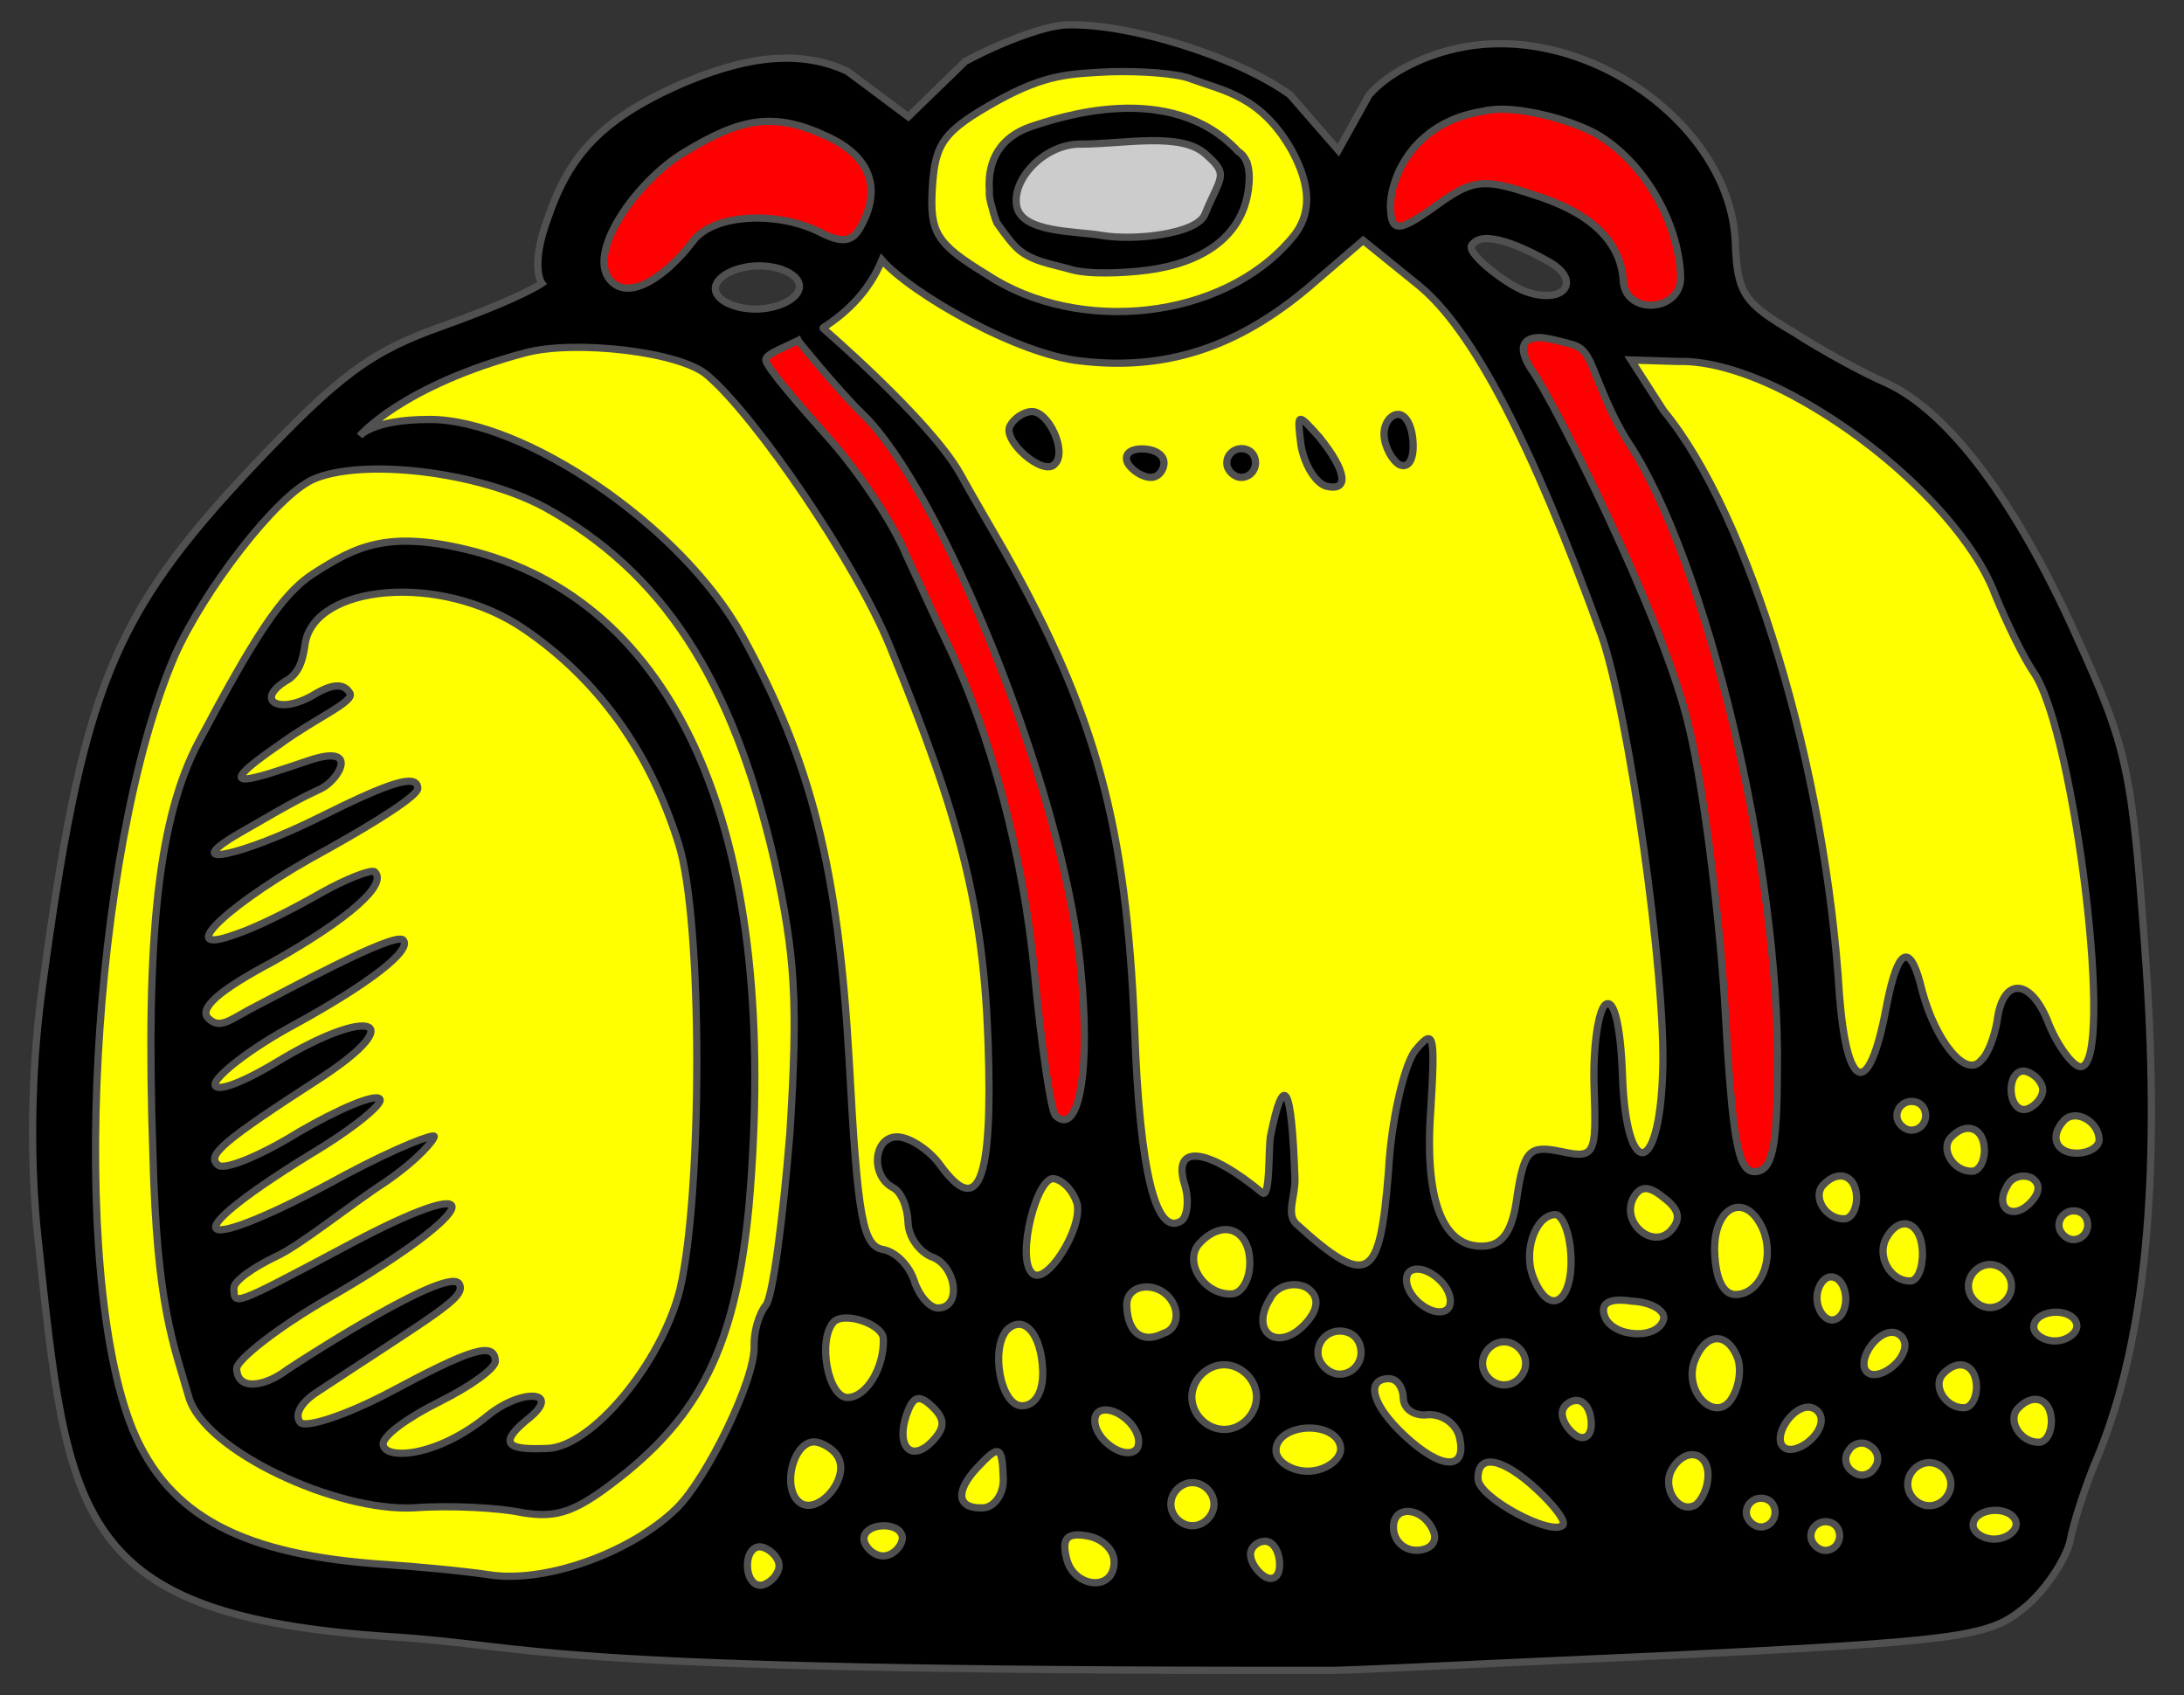<?xml version="1.0" encoding="utf-8"?>
<svg xmlns:dc="http://purl.org/dc/elements/1.1/" xmlns:xl="http://www.w3.org/1999/xlink"
     xmlns="http://www.w3.org/2000/svg"
     xmlns:xlink="http://www.w3.org/1999/xlink"
     version="1.1"
     viewBox="58.5 63 301.5 234"
     width="301.5"
     height="234"
     preserveAspectRatio="xMidYMid meet"
     zoomAndPan="magnify"
     contentScriptType="application/ecmascript"
     contentStyleType="text/css">
   <rect x="58.5" y="63" width="301.5" height="234" fill="#333333" stroke="none"/>
   <defs/>
   <g stroke="#505050" fill="#ffff00" stroke-opacity="1" stroke-dasharray="none"
      fill-opacity="1">
      <title>Costrel, Leather</title>
      <g>
         <title>Art</title>
         <g>
            <g>
               <g  id="outline-0">
                  <path 
                        d="M 191.74 71.492 L 183.889 79.114 L 175.503 72.853 C 168.033 69.341 159.875 71.439 152.455 74.626 C 141.493 79.481 137.095 84.412 134.112 93.139 C 131.616 99.919 133.308 102.104 133.308 102.104 C 133.308 102.104 130.718 104.006 119.735 107.964 C 109.731 111.491 105.471 114.619 93.405 127.352 C 73.873 148.091 69.856 158.161 64.184 200.459 C 62.78 211.43 62.601 223.352 63.775 234.233 C 67.888 272.416 68.61 286.037 112.551 288.928 C 133.6 290.245 129.597 293.694 241.396 293.563 C 242.99 293.706 264.199 292.568 288.39 291.525 C 329.029 289.51 332.982 288.975 337.809 285.033 C 340.708 282.748 343.538 278.478 344.241 275.872 C 344.739 273.075 346.536 267.65 348.189 263.819 C 354.591 248.106 356.804 226.184 354.767 196.269 C 352.826 169.131 352.339 166.566 345.028 150.538 C 336.846 132.355 327.676 119.966 318.995 115.9 C 315.971 114.615 310.102 111.444 306.038 108.806 C 299.347 104.869 298.307 103.516 298.064 96.574 C 297.503 80.508 277.943 66.297 260.579 69.485 C 255.251 70.466 250.177 73.026 247.504 76.098 L 243.254 83.743 L 236.582 76.082 C 229.247 70.778 214.192 66.14 205.663 66.438 C 202.688 66.542 196.417 68.945 191.74 71.492 Z M 168.866 102.475 C 168.921 104.062 166.259 105.545 163.161 105.653 C 160.064 105.762 157.305 104.468 157.249 102.881 C 157.194 101.294 159.856 99.811 162.954 99.703 C 166.052 99.595 168.811 100.889 168.866 102.475 Z M 272.435 99.187 C 276.896 101.811 274.428 105.075 269.202 103.272 C 266.589 102.37 261.078 98.119 261.632 96.908 C 263.135 94.473 268.789 97.13 272.435 99.187 Z"
                        fill="black"/>
               </g>
            </g>
            <g>
               <path d="M 233.884 219.847 C 235.747 210.656 236.814 212.766 237.263 225.635 C 237.348 228.065 236.03 230.552 237.432 231.917 C 247.624 241.188 248.982 239.395 250.178 224.742 C 250.531 217.779 252.258 210.371 253.769 208.134 C 256.435 204.863 256.654 205.451 256.029 215.998 C 255.084 228.741 257.693 235.203 263.246 235.009 C 266.023 234.912 267.342 232.88 267.962 227.894 C 268.938 221.704 269.71 221.081 273.91 221.927 C 278.712 222.951 278.897 222.547 278.564 213.027 C 278.37 207.473 279.182 202.282 280.153 201.652 C 281.315 200.817 282.24 204.558 282.482 211.5 C 282.981 225.781 287.543 225.621 288.029 211.108 C 288.564 197.982 283.309 161.229 279.563 150.636 C 269.894 123.966 261.809 108.56 254.447 102.463 L 246.682 96.181 L 238.97 102.805 C 229.323 110.886 219.509 114.208 207.745 112.831 C 198.976 111.946 184.349 103.54 180.251 98.898 C 178.518 103.121 175.452 106.121 172.149 108.223 C 172.095 108.256 172.131 108.326 172.131 108.326 C 172.131 108.326 186.778 120.911 191.008 128.31 C 192.494 131.038 195.238 135.708 197.141 139.018 C 209.845 161.61 213.956 176.956 215.131 204.916 C 215.83 224.948 218.125 233.804 221.619 231.498 C 222.392 230.875 222.712 228.68 222.041 226.519 C 220.227 220.676 225.437 221.574 232.732 227.632 C 233.869 228.581 233.581 221.875 233.884 219.847 Z"/>
            </g>
            <g>
               <path d="M 223.029 73.929 C 227.417 75.545 232.55 76.268 236.78 83.666 C 239.539 88.733 239.645 92.669 236.78 95.946 C 227.244 107.201 207.382 109.228 194.78 100.931 C 187.679 96.611 186.83 95.052 187.21 88.883 C 187.59 82.713 188.725 81.085 196.322 76.848 C 202.948 73.241 206.041 73.191 211.859 72.9 C 215.976 72.795 221.052 73.107 223.029 73.929 Z"/>
            </g>
            <g>
               <g  id="feature-0">
                  <path 
                        d="M 172.666 81.826 C 178.72 84.593 180.268 89.107 177.274 94.375 C 176.153 96.4 174.772 96.646 171.536 94.972 C 165.475 92.006 156.718 92.624 154.109 96.375 C 150.469 101.078 145.652 104.415 142.984 101.927 C 139.084 98.29 146.311 87.996 153.007 84.002 C 160.618 79.401 165.195 78.314 172.666 81.826 Z"
                        fill="#ff0000"/>
               </g>
            </g>
            <g>
               <g  id="feature-1">
                  <path 
                        d="M 278.898 81.511 C 285.383 85.256 290.243 93.625 290.506 101.162 C 290.679 106.121 282.753 106.596 282.579 101.638 C 282.194 96.289 278.082 92.263 269.853 89.77 C 263.423 87.611 261.843 87.865 257.576 90.794 C 251.573 95.174 250.581 95.209 250.457 91.639 C 250.339 88.267 253.048 79.872 263.396 78.328 C 267.317 77.337 275.251 79.453 278.898 81.511 Z"
                        fill="#ff0000"/>
               </g>
            </g>
            <g>
               <g  id="feature-2">
                  <path 
                        d="M 168.676 110.01 C 166.116 111.248 164.19 111.938 164.217 112.691 C 164.251 113.683 169.208 119.299 173.136 123.729 C 177.064 128.16 181.882 135.339 183.621 139.647 C 185.552 143.75 187.92 149.029 188.988 151.176 C 195.41 164.456 199.767 181.183 201.327 197.413 C 202.275 207.508 203.571 216.2 204.194 216.973 C 207.478 220.035 209.136 210.644 207.639 196.2 C 205.2 171.859 188.351 130.41 177.522 120.099 C 173.851 116.464 168.689 110.044 168.689 110.044 Z"
                        fill="#ff0000"/>
               </g>
            </g>
            <g>
               <path d="M 156.143 114.791 C 162.896 120.512 176.714 140.881 181.274 152.041 C 191.256 176.317 194.264 188.525 194.908 206.971 C 195.58 226.21 193.565 231.046 188.35 223.881 C 186.68 221.556 183.841 219.868 182.254 219.923 C 179.081 220.034 178.666 225.212 181.703 226.893 C 182.914 227.447 183.784 229.601 183.86 231.782 C 183.929 233.766 185.387 235.701 187.001 236.439 C 190.415 237.511 191.416 243.434 188.044 243.551 C 186.854 243.593 185.403 241.856 184.739 239.894 C 184.068 237.733 182.213 235.812 180.414 235.477 C 177.617 234.979 176.89 231.231 175.731 209.428 C 174.208 182.87 170.515 168.105 160.973 150.765 C 152.493 135.372 130.635 120.895 117.83 120.895 C 109.863 120.895 108.158 123.179 108.158 123.179 C 108.158 123.179 113.895 116.266 131.013 111.697 C 137.899 109.867 152.455 111.544 156.143 114.791 Z"/>
            </g>
            <g>
               <g  id="feature-3">
                  <path 
                        d="M 275.744 110.614 C 277.55 111.147 278.154 113.232 278.849 114.882 C 279.631 116.738 281.055 120.556 283.157 123.859 C 294.052 140.16 304.289 183.094 303.864 210.712 C 303.841 221.436 303.159 224.638 300.778 224.721 C 298.398 224.804 297.651 220.461 296.575 201.037 C 295.722 187.96 293.525 170.562 291.456 162.492 C 287.756 147.529 272.766 117.927 270.03 114.169 C 268.508 111.923 267.967 109.694 270.942 109.59 C 271.735 109.563 273.938 110.081 275.744 110.614 Z"
                        fill="#ff0000"/>
               </g>
            </g>
            <g>
               <path d="M 307.188 118.254 C 319.544 125.17 330.656 136.3 333.943 145.121 C 335.463 148.842 337.818 153.724 339.282 155.857 C 344.935 164.199 350.509 210.076 345.749 210.242 C 344.757 210.277 342.677 207.569 341.376 204.437 C 338.966 197.968 334.985 197.71 334.208 203.893 C 333.88 205.891 332.979 208.504 332.015 209.332 C 329.923 211.987 325.686 206.654 323.856 199.768 C 322.459 193.859 320.702 192.45 318.859 202.245 C 316.512 214.639 313.502 213.751 312.443 200.483 C 310.555 169.173 299.993 133.995 288.175 119.712 L 283.667 112.691 L 290.121 112.892 C 294.683 112.733 300.908 114.7 307.188 118.254 Z"/>
            </g>
            <g>
               <path d="M 133.744 133.048 C 149.944 142.015 159.588 156.572 165.44 181.985 C 168.277 194.993 168.69 201.134 167.542 219.444 C 166.569 231.393 165.158 242.166 164.201 243.193 C 163.251 244.417 162.541 246.825 162.61 248.808 C 162.769 253.37 156.1 267.107 151.875 271.226 C 145.729 277.2 134.356 281.37 126.579 280.45 C 122.387 279.802 115.813 279.238 112.031 278.972 C 91.929 277.689 81.811 272.283 76.827 260.343 C 67.919 238.413 71.06 180.515 82.628 153.5 C 86.68 144.423 96.557 131.567 101.638 129.205 C 108.285 126.193 124.434 128.012 133.744 133.048 Z"/>
            </g>
            <g>
               <path d="M 340.498 213.404 C 340.532 214.396 339.582 215.621 338.406 216.059 C 337.23 216.497 336.196 215.342 336.134 213.557 C 336.072 211.772 337.022 210.547 338.226 210.902 C 339.43 211.257 340.463 212.413 340.498 213.404 Z"/>
            </g>
            <g>
               <path d="M 324.337 216.948 C 324.372 217.939 323.613 218.959 322.423 219 C 321.431 219.035 320.405 218.078 320.37 217.086 C 320.329 215.896 321.293 215.068 322.284 215.033 C 323.475 214.992 324.296 215.758 324.337 216.948 Z"/>
            </g>
            <g>
               <path d="M 348.284 220.282 C 348.319 221.273 346.958 222.115 345.371 222.171 C 342.396 222.275 341.321 219.929 343.427 217.671 C 344.958 216.029 348.194 217.703 348.284 220.282 Z"/>
            </g>
            <g>
               <path d="M 332.444 221.629 C 332.5 223.216 331.755 224.632 330.763 224.667 C 328.184 224.757 326.288 221.645 327.82 220.003 C 329.925 217.745 332.34 218.654 332.444 221.629 Z"/>
            </g>
            <g>
               <path d="M 207.202 229.18 C 207.922 232.729 202.836 240.652 200.982 238.731 C 198.724 236.625 201.694 225.004 204.102 225.714 C 205.504 226.062 206.75 227.607 207.202 229.18 Z"/>
            </g>
            <g>
               <path d="M 289.148 232.872 C 286.659 235.54 282.158 231.726 284.023 228.285 C 284.959 226.663 286.149 226.622 288.195 228.338 C 290.234 229.855 290.679 231.23 289.148 232.872 Z"/>
            </g>
            <g>
               <path d="M 314.801 228.203 C 314.856 229.79 314.111 231.206 313.12 231.24 C 310.541 231.33 308.645 228.219 310.177 226.577 C 312.282 224.319 314.697 225.228 314.801 228.203 Z"/>
            </g>
            <g>
               <path d="M 338.856 228.951 C 336.367 231.62 333.72 229.727 335.599 226.682 C 336.153 225.471 337.726 225.019 338.937 225.573 C 340.154 226.325 340.196 227.515 338.856 228.951 Z"/>
            </g>
            <g>
               <path d="M 275.375 236.53 C 275.589 242.679 272.485 244.773 270.322 239.685 C 268.603 235.972 270.407 230.746 273.184 230.649 C 274.175 230.614 275.257 233.158 275.375 236.53 Z"/>
            </g>
            <g>
               <path d="M 301.849 232.627 C 303.581 236.737 301.566 241.573 298.194 241.691 C 296.409 241.753 295.341 239.606 295.209 235.837 C 294.987 229.49 299.48 227.348 301.849 232.627 Z"/>
            </g>
            <g>
               <path d="M 323.892 235.782 C 323.968 237.964 323.237 239.777 322.245 239.812 C 319.468 239.909 317.559 236.401 318.864 233.972 C 320.729 230.531 323.746 231.617 323.892 235.782 Z"/>
            </g>
            <g>
               <path d="M 346.709 232.053 C 346.744 233.045 345.985 234.064 344.795 234.106 C 343.803 234.14 342.777 233.183 342.742 232.192 C 342.701 231.002 343.665 230.174 344.656 230.139 C 345.846 230.097 346.668 230.863 346.709 232.053 Z"/>
            </g>
            <g>
               <path d="M 220.6 243.209 C 221.25 244.775 220.718 246.581 219.145 247.033 C 216.218 248.525 214.179 247.008 214.048 243.239 C 213.93 239.867 219.087 239.687 220.6 243.209 Z"/>
            </g>
            <g>
               <path d="M 180.447 247.788 C 180.585 251.755 178.146 255.812 175.567 255.902 C 172.79 255.999 171.316 247.909 173.613 245.445 C 175.152 244.002 180.378 245.805 180.447 247.788 Z"/>
            </g>
            <g>
               <path d="M 313.302 242.156 C 313.358 243.743 312.613 245.159 311.423 245.201 C 310.431 245.235 309.391 243.881 309.335 242.295 C 309.28 240.708 310.223 239.285 311.215 239.25 C 312.405 239.209 313.247 240.569 313.302 242.156 Z"/>
            </g>
            <g>
               <path d="M 336.189 240.41 C 336.244 241.997 334.905 243.434 333.318 243.489 C 331.731 243.545 330.294 242.205 330.239 240.618 C 330.183 239.031 331.523 237.595 333.11 237.539 C 334.697 237.484 336.134 238.824 336.189 240.41 Z"/>
            </g>
            <g>
               <path d="M 202.445 252.183 C 202.549 255.159 201.421 256.985 199.636 257.048 C 196.661 257.151 195.194 249.259 197.484 246.598 C 199.788 244.333 202.265 247.027 202.445 252.183 Z"/>
            </g>
            <g>
               <path d="M 288.182 245.019 C 287.493 248.022 281.125 247.649 280.029 244.708 C 279.372 242.944 280.534 242.109 283.728 242.593 C 286.314 242.701 288.339 243.822 288.182 245.019 Z"/>
            </g>
            <g>
               <path d="M 345.21 246.006 C 345.245 246.998 343.891 248.038 342.305 248.094 C 340.718 248.149 339.295 247.206 339.26 246.214 C 339.219 245.024 340.579 244.182 342.166 244.127 C 343.753 244.072 345.169 244.816 345.21 246.006 Z"/>
            </g>
            <g>
               <path d="M 298.293 250.226 C 298.944 251.792 298.63 254.186 297.694 255.808 C 295.644 259.652 290.929 255.448 292.364 251.029 C 293.812 247.007 296.78 246.705 298.293 250.226 Z"/>
            </g>
            <g>
               <path d="M 321.472 248.623 C 321.555 251.003 317.678 253.72 316.241 252.38 C 314.804 251.04 317.244 246.983 319.624 246.9 C 320.616 246.865 321.437 247.631 321.472 248.623 Z"/>
            </g>
            <g>
               <path d="M 187.293 261.848 C 184.421 264.927 182.163 262.821 183.598 258.402 C 184.499 255.789 185.279 255.364 187.126 257.087 C 188.974 258.81 189.015 260 187.293 261.848 Z"/>
            </g>
            <g>
               <path d="M 252.225 256.005 C 252.28 257.592 253.901 258.529 255.68 258.268 C 257.663 258.199 259.497 259.525 259.956 261.296 C 261.114 266.022 257.536 265.948 252.405 261.162 C 247.889 256.951 246.971 253.409 250.144 253.298 C 251.334 253.256 252.169 254.419 252.225 256.005 Z"/>
            </g>
            <g>
               <path d="M 215.527 262.847 C 214.966 263.86 213.174 263.724 211.539 262.391 C 210.109 261.249 209.253 259.492 209.807 258.281 C 210.367 257.269 212.159 257.405 213.794 258.738 C 215.224 259.879 216.08 261.637 215.527 262.847 Z"/>
            </g>
            <g>
               <path d="M 331.354 254.278 C 331.409 255.865 330.664 257.281 329.673 257.316 C 327.094 257.406 325.198 254.295 326.73 252.652 C 328.835 250.394 331.25 251.303 331.354 254.278 Z"/>
            </g>
            <g>
               <path d="M 174.059 263.898 C 176.153 267.003 171.183 272.538 168.72 270.241 C 166.462 268.135 168.04 262.123 170.816 262.026 C 171.808 261.991 173.429 262.927 174.059 263.898 Z"/>
            </g>
            <g>
               <path d="M 309.917 258.955 C 310 261.336 306.124 264.053 304.687 262.713 C 303.25 261.373 305.69 257.316 308.07 257.233 C 309.062 257.198 309.883 257.964 309.917 258.955 Z"/>
            </g>
            <g>
               <path d="M 341.694 259.037 C 341.749 260.624 341.004 262.04 340.013 262.075 C 337.434 262.165 335.538 259.054 337.07 257.412 C 339.175 255.154 341.59 256.062 341.694 259.037 Z"/>
            </g>
            <g>
               <path d="M 197.007 267.069 C 197.083 269.25 195.757 271.084 194.17 271.139 C 190.6 271.264 190.319 268.891 193.381 265.607 C 196.444 262.322 196.848 262.507 197.007 267.069 Z"/>
            </g>
            <g>
               <path d="M 317.34 265.524 C 316.78 266.537 315.405 266.982 314.386 266.223 C 313.373 265.663 312.928 264.288 313.687 263.269 C 314.247 262.256 315.622 261.811 316.641 262.57 C 317.653 263.13 318.099 264.505 317.34 265.524 Z"/>
            </g>
            <g>
               <path d="M 270.738 268.664 C 272.996 270.77 274.659 272.896 274.283 273.505 C 272.752 275.147 262.634 269.742 262.543 267.163 C 262.419 263.593 265.811 264.07 270.738 268.664 Z"/>
            </g>
            <g>
               <path d="M 294.292 266.452 C 294.348 268.038 293.617 269.851 292.653 270.679 C 290.321 272.151 287.809 268.465 289.306 265.831 C 290.987 262.794 294.182 263.278 294.292 266.452 Z"/>
            </g>
            <g>
               <path d="M 226.089 270.519 C 226.144 272.106 224.805 273.543 223.218 273.599 C 221.631 273.654 220.194 272.314 220.139 270.727 C 220.083 269.14 221.423 267.704 223.01 267.648 C 224.597 267.593 226.034 268.933 226.089 270.519 Z"/>
            </g>
            <g>
               <path d="M 183.01 275.699 C 182.655 276.903 181.493 277.738 180.501 277.773 C 179.509 277.808 178.292 277.056 177.853 275.88 C 177.415 274.703 178.571 273.67 180.356 273.608 C 182.141 273.545 183.365 274.495 183.01 275.699 Z"/>
            </g>
            <g>
               <path d="M 256.446 274.525 C 256.891 275.9 255.934 276.926 254.149 276.988 C 252.364 277.051 250.927 275.711 250.865 273.926 C 250.747 270.554 255.131 270.997 256.446 274.525 Z"/>
            </g>
            <g>
               <path d="M 166.05 279.072 C 166.084 280.064 165.134 281.288 163.958 281.727 C 162.782 282.165 161.749 281.009 161.686 279.224 C 161.624 277.439 162.574 276.214 163.778 276.57 C 164.982 276.925 166.015 278.08 166.05 279.072 Z"/>
            </g>
            <g>
               <path d="M 212.298 278.45 C 212.451 282.813 206.671 282.221 205.732 278.083 C 205.04 275.327 205.806 274.506 208.604 275.004 C 210.601 275.332 212.243 276.863 212.298 278.45 Z"/>
            </g>
            <g>
               <path d="M 235.149 278.843 C 235.205 280.43 234.439 281.251 233.228 280.698 C 232.216 280.137 231.176 278.784 231.134 277.593 C 231.099 276.602 232.063 275.774 233.055 275.739 C 234.245 275.698 235.087 277.058 235.149 278.843 Z"/>
            </g>
            <g>
               <path d="M 312.462 274.952 C 312.496 275.944 311.738 276.963 310.548 277.005 C 309.556 277.039 308.529 276.082 308.495 275.091 C 308.453 273.9 309.417 273.072 310.409 273.038 C 311.599 272.996 312.42 273.762 312.462 274.952 Z"/>
            </g>
            <g>
               <g  id="outline-1">
                  <path 
                        d="M 197.984 121.696 C 196.665 123.728 202.604 128.883 204.128 127.042 C 205.858 125.393 203.277 119.724 200.897 119.807 C 199.905 119.842 198.545 120.684 197.984 121.696 Z"
                        fill="black"/>
               </g>
            </g>
            <g>
               <g  id="outline-2">
                  <path 
                        d="M 238.098 124.44 C 238.592 127.203 240.063 129.534 241.472 130.081 C 244.879 130.955 244.378 127.993 240.642 123.358 C 237.542 119.892 237.542 119.892 238.098 124.44 Z"
                        fill="black"/>
               </g>
            </g>
            <g>
               <g  id="outline-3">
                  <path 
                        d="M 249.567 123.046 C 249.623 124.633 250.684 126.582 251.696 127.142 C 252.907 127.696 253.659 126.478 253.583 124.296 C 253.5 121.916 252.644 120.159 251.454 120.2 C 250.462 120.235 249.512 121.459 249.567 123.046 Z"
                        fill="black"/>
               </g>
            </g>
            <g>
               <g  id="outline-4">
                  <path 
                        d="M 227.86 126.982 C 227.895 127.973 228.921 128.93 229.913 128.896 C 231.103 128.854 231.862 127.835 231.827 126.843 C 231.786 125.653 230.965 124.887 229.775 124.929 C 228.783 124.963 227.819 125.791 227.86 126.982 Z"
                        fill="black"/>
               </g>
            </g>
            <g>
               <g  id="outline-5">
                  <path 
                        d="M 214.227 127.016 C 214.857 127.987 216.28 128.93 217.47 128.889 C 218.461 128.854 219.22 127.835 219.186 126.843 C 219.144 125.653 217.728 124.908 215.943 124.97 C 214.356 125.026 213.59 125.847 214.227 127.016 Z"
                        fill="black"/>
               </g>
            </g>
            <g>
               <g  id="outline-6">
                  <path 
                        d="M 101.701 142.214 C 97.343 145.05 93.603 150.958 85.963 165.324 C 80.373 175.846 78.561 192.193 79.621 222.539 C 80.143 243.174 82.419 248.388 84.563 255.829 C 86.708 263.27 104.969 271.698 115.672 271.125 C 120.624 270.754 127.389 271.113 130.59 271.796 C 135.583 272.614 138.134 271.731 145.087 266.126 C 155.705 257.415 160.133 247.728 161.883 229.596 C 166.286 179.399 152.839 146.903 124.171 139.167 C 112.146 136.012 107.697 138.368 101.701 142.214 Z"
                        fill="black"/>
               </g>
            </g>
            <g>
               <path d="M 130.899 149.854 C 140.867 156.655 148.162 166.528 152.19 179.494 C 155.539 190.1 155.466 227.834 152.353 241.049 C 149.731 251.269 140.202 262.722 134.054 262.937 C 129.69 263.09 126.625 262.818 131.138 259.067 C 136.42 255.017 130.662 254.441 125.755 258.461 C 118.647 264.256 111.47 264.52 111.394 262.338 C 111.352 261.148 114.839 258.644 119.134 256.508 C 123.428 254.372 126.915 251.867 126.88 250.875 C 126.783 248.099 123.446 249.208 112.335 255.156 C 106.29 258.346 100.792 260.127 99.971 259.361 C 99.143 258.397 99.881 256.783 102.014 255.318 C 118.513 244.416 122.792 242.157 121.944 240.324 C 120.955 237.363 100.911 250.218 98.128 252.078 C 95.188 254.331 91.282 255.097 91.172 251.924 C 91.13 250.734 96.928 246.162 103.937 242.144 C 125.544 229.673 126.93 223.866 105.685 235.332 C 90.477 243.409 90.867 243.197 90.784 240.817 C 90.749 239.825 93.464 237.943 96.589 236.444 C 99.912 234.937 106.818 229.328 111.673 226.18 C 116.521 222.833 118.46 220.259 118.446 219.862 C 118.432 219.465 113.729 221.15 106.125 225.188 C 85.276 236.64 81.431 234.59 101.261 222.379 C 107.292 218.793 111.537 215.269 110.922 214.694 C 110.299 213.922 105.211 216.085 99.762 219.254 C 94.319 222.622 89.422 224.58 88.601 223.814 C 86.966 222.481 89.086 220.62 103.068 211.593 C 115.103 203.626 109.48 201.837 96.645 209.633 C 91.394 212.795 87.858 213.911 88.207 212.509 C 88.753 211.1 93.396 207.562 98.852 204.591 C 109.376 198.862 115.564 194.078 114.127 192.738 C 112.895 191.59 97.648 199.931 92.819 202.418 C 89.884 204.073 88.737 204.944 87.3 203.604 C 85.863 202.264 88.557 199.787 96.16 195.749 C 106.677 189.821 112.071 185.065 110.224 183.342 C 109.813 182.959 106.285 184.274 102.586 186.389 C 98.886 188.504 93.812 191.064 91.063 191.955 C 82.043 195.249 90.309 187.414 103.759 180.192 C 110.577 176.38 116.211 172.807 116.176 171.815 C 116.1 169.633 111.941 171.171 102.817 175.705 C 91.649 181.292 82.894 183.01 91.653 177.938 C 100.023 173.078 100.335 173.059 102.817 171.859 C 105.298 170.658 108.265 165.578 101.148 167.971 C 94.031 170.364 86.342 173.127 97.235 165.658 C 102.195 162.041 107.615 159.802 106.78 158.639 C 105.938 157.279 104.351 157.334 101.63 159.018 C 96.761 161.769 93.505 159.5 98.373 156.749 C 100.117 155.496 100.386 153.392 100.619 151.871 C 101.871 143.693 119.302 141.918 130.899 149.854 Z"/>
            </g>
            <g>
               <path d="M 231.034 237.055 C 231.117 239.435 230 241.559 228.512 241.611 C 224.645 241.746 221.801 237.079 224.098 234.616 C 227.256 231.229 230.878 232.592 231.034 237.055 Z"/>
            </g>
            <g>
               <path d="M 238.674 245.742 C 234.942 249.745 230.97 246.905 233.789 242.338 C 234.62 240.522 236.979 239.844 238.795 240.674 C 240.622 241.802 240.684 243.587 238.674 245.742 Z"/>
            </g>
            <g>
               <path d="M 246.392 249.601 C 246.444 251.089 245.306 252.618 243.521 252.68 C 242.033 252.732 240.494 251.297 240.442 249.809 C 240.38 248.024 241.826 246.782 243.313 246.73 C 245.098 246.668 246.33 247.816 246.392 249.601 Z"/>
            </g>
            <g>
               <path d="M 231.96 255.687 C 232.044 258.067 230.034 260.223 227.654 260.306 C 225.273 260.389 223.118 258.379 223.035 255.999 C 222.952 253.619 224.962 251.463 227.342 251.38 C 229.722 251.297 231.877 253.307 231.96 255.687 Z"/>
            </g>
            <g>
               <path d="M 243.577 262.937 C 243.629 264.424 241.598 265.985 239.218 266.068 C 236.838 266.151 234.703 264.736 234.651 263.248 C 234.589 261.463 236.63 260.2 239.01 260.117 C 241.39 260.034 243.515 261.151 243.577 262.937 Z"/>
            </g>
            <g>
               <path d="M 258.553 243.411 C 257.992 244.424 256.2 244.288 254.565 242.955 C 253.135 241.813 252.28 240.056 252.833 238.845 C 253.393 237.832 255.185 237.968 256.821 239.301 C 258.251 240.443 259.106 242.2 258.553 243.411 Z"/>
            </g>
            <g>
               <path d="M 269.115 251.083 C 269.171 252.67 267.831 254.107 266.244 254.162 C 264.657 254.218 263.22 252.878 263.165 251.291 C 263.11 249.704 264.449 248.267 266.036 248.212 C 267.623 248.157 269.06 249.496 269.115 251.083 Z"/>
            </g>
            <g>
               <path d="M 278.176 259.407 C 278.231 260.994 277.465 261.815 276.255 261.261 C 275.242 260.701 274.202 259.347 274.16 258.157 C 274.126 257.165 275.09 256.337 276.081 256.303 C 277.271 256.261 278.113 257.622 278.176 259.407 Z"/>
            </g>
            <g>
               <path d="M 327.813 267.76 C 327.868 269.347 326.528 270.784 324.942 270.839 C 323.355 270.894 321.918 269.555 321.863 267.968 C 321.807 266.381 323.147 264.944 324.734 264.889 C 326.321 264.833 327.757 266.173 327.813 267.76 Z"/>
            </g>
            <g>
               <path d="M 336.834 273.356 C 336.869 274.348 335.515 275.388 333.929 275.443 C 332.342 275.499 330.919 274.556 330.884 273.564 C 330.843 272.374 332.203 271.532 333.79 271.477 C 335.377 271.421 336.793 272.166 336.834 273.356 Z"/>
            </g>
            <g>
               <path d="M 303.549 271.716 C 303.584 272.707 302.825 273.727 301.635 273.769 C 300.643 273.803 299.617 272.846 299.582 271.854 C 299.541 270.664 300.505 269.836 301.496 269.802 C 302.687 269.76 303.508 270.526 303.549 271.716 Z"/>
            </g>
            <g>
               <g  id="outline-7">
                  <path 
                        d="M 195.089 89.371 C 195.02 89.899 195.148 90.658 195.419 91.512 C 195.725 92.847 196.113 93.739 196.113 93.739 C 196.113 93.739 197.76 96.148 198.705 97.056 C 200.654 99.095 203.936 99.479 206.318 100.19 C 208.7 100.902 213.549 100.729 216.903 100.29 C 224.172 99.341 230.01 95.901 230.857 89.007 C 231.049 87.444 230.943 86.329 230.663 85.523 C 230.725 85.559 230.648 85.359 230.545 85.226 C 230.264 84.593 229.862 84.18 229.42 83.897 C 220.103 73.864 204.497 79.262 200.736 80.509 C 195.691 82.303 194.853 86.252 195.089 89.371 Z"
                        fill="black"/>
               </g>
            </g>
            <g>
               <path d="M 207.789 82.888 C 202.879 82.778 198.208 87.566 198.839 91.376 C 199.47 95.185 207.097 94.87 210.619 95.502 C 215.125 96.255 223.777 95.316 224.848 92.556 C 226.988 87.298 228.306 87.183 224.843 84.192 C 221.381 81.2 213.532 82.897 207.789 82.888 Z"
                     fill="#ccc"/>
            </g>
         </g>
      </g>
   </g>
</svg>